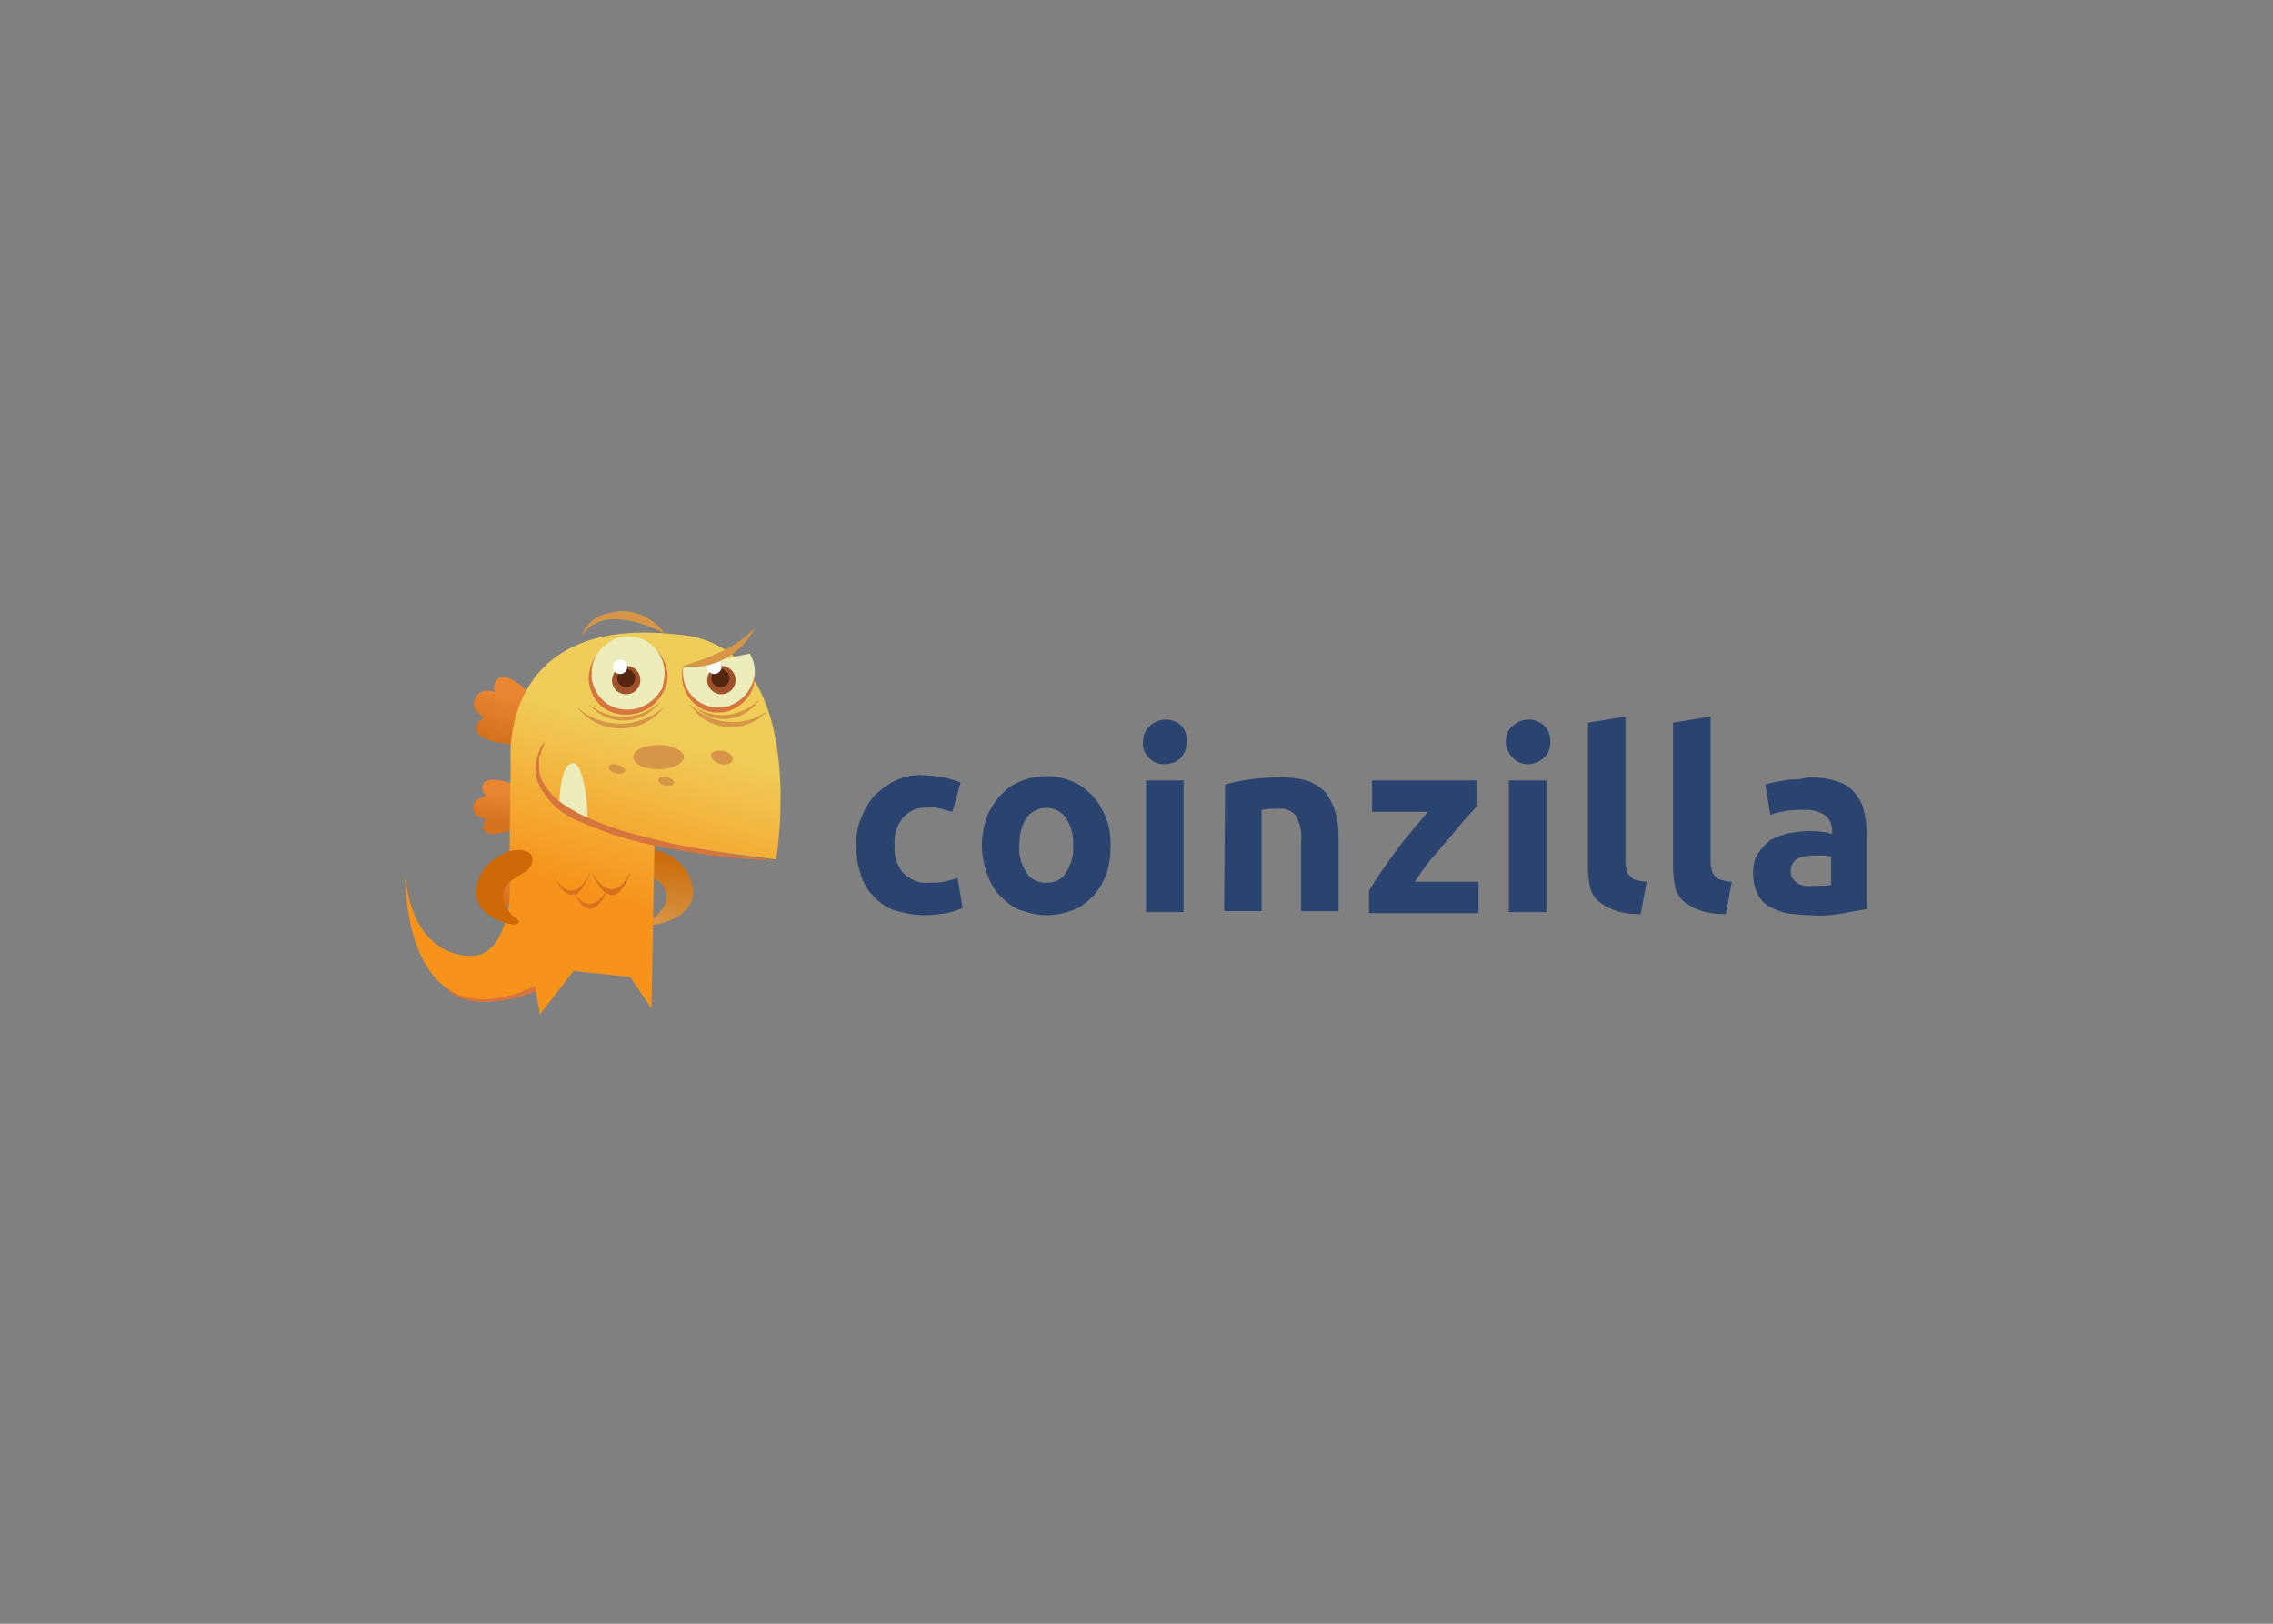 <svg clip-rule="evenodd" fill-rule="evenodd" stroke-linejoin="round" stroke-miterlimit="2" viewBox="0 0 560 400" xmlns="http://www.w3.org/2000/svg" xmlns:xlink="http://www.w3.org/1999/xlink"><rect x="0" y="0" width="560" height="400" fill="#808080" stroke="none"/><linearGradient id="a"><stop offset="0" stop-color="#ea8632"/><stop offset="1" stop-color="#d6721e"/></linearGradient><linearGradient id="b" gradientTransform="matrix(-.41 2.86 -2.86 -.41 -365.676 498.976)" gradientUnits="userSpaceOnUse" x1="0" x2="1" xlink:href="#a" y1="0" y2="0"/><linearGradient id="c" gradientTransform="matrix(-.609 2.66 -2.66 -.609 -365.453 506.817)" gradientUnits="userSpaceOnUse" x1="0" x2="1" xlink:href="#a" y1="0" y2="0"/><linearGradient id="d" gradientTransform="matrix(-1.431 4.18 -4.18 -1.431 -364.924 489.282)" gradientUnits="userSpaceOnUse" x1="0" x2="1" xlink:href="#a" y1="0" y2="0"/><linearGradient id="e"><stop offset="0" stop-color="#d69547"/><stop offset="1" stop-color="#cc6806"/></linearGradient><linearGradient id="f" gradientTransform="matrix(1.045 -7.232 7.232 1.045 -350.169 512.033)" gradientUnits="userSpaceOnUse" x1="0" x2="1" xlink:href="#e" y1="0" y2="0"/><linearGradient id="g" gradientTransform="matrix(-4.769 16.35 -16.35 -4.769 -352.504 492.292)" gradientUnits="userSpaceOnUse" x1="0" x2="1" y1="0" y2="0"><stop offset="0" stop-color="#f0cd59"/><stop offset="1" stop-color="#f7931a"/></linearGradient><linearGradient id="h" gradientTransform="matrix(-1.023 -7.237 7.237 -1.023 -362.32 527.269)" gradientUnits="userSpaceOnUse" x1="0" x2="1" xlink:href="#e" y1="0" y2="0"/><clipPath id="i"><path clip-rule="evenodd" d="m-347.8 492.7h9.9l.4-8.1-10.3 2.1z"/></clipPath><g transform="matrix(2.497 0 0 2.497 1035.95 -1050.76)"><g fill-rule="nonzero"><path d="m-367.2 502.4c0-.3.1-.6.3-.8-.7-.1-1.3-.4-1.3-1.1s.6-1 1.3-1.2c-.3-.2-.4-.5-.4-.8.1-1.6 3.4-.2 3.4-.2v4.1c0 .1-3.2 1.5-3.3 0z" fill="url(#b)"/><path d="m-366.8 509.9c0-.2.1-.4.2-.5-.5-.1-.9-.3-.9-.8s.4-.7.9-.8c-.2-.1-.3-.3-.3-.5 0-1.1 2.3-.1 2.3-.1v2.8s-2.2 1-2.2-.1z" fill="url(#c)"/><path d="m-367.8 492.3c.1-.3.4-.6.7-.7-.8-.5-1.3-1.1-.9-1.9s1.2-.9 2-.6c-.2-.3-.2-.7 0-1 .8-1.7 3.8 1.5 3.8 1.5l-.6 1.4-.1.2-.7 1.6-.1.2-.6 1.3c.1-.1-4.2-.2-3.5-2z" fill="url(#d)"/><path d="m-362 518.6s-5.6 2.4-8.6 0l.9-1.6h6.6c.1 0 1.6.3 1.6.3z" fill="#d6753e"/><path d="m-351.4 506.8c.8.5 2.9 1.3 2.1 3.3-.3.5-.7 1-1.1 1.3-.7.5-.1.7.3.6.4 0 5.3-1.1 3-5.2-.4-.8-2.3-2.4-4-2.1s-.7 1.9-.3 2.1z" fill="url(#f)"/><path d="m-364.6 504.6v4.9s-.4 5.6-3.7 5.6c0 0-5.7.6-6.6-7.8 0 0-.3 16.8 12.8 10.8l.5 2.8 3.3-4.3 5.6.6 2.1 3.1.3-16.3s10.2 1.4 12 1.6c0 0 3.6-21.3-9.8-22.2-17.7-2-16.4 12.5-16.4 12.5z" fill="url(#g)"/><path d="m-359.7 500.2c.1-3.1.7-4.1 1.4-4.1s1.4 2.6 1.4 5.9z" fill="#ededbb"/><path d="m-352.4 495.5c0 .7 1.1 1.2 2.5 1.2s2.5-.6 2.5-1.2-1.1-1.2-2.5-1.2-2.5.5-2.5 1.2z" fill="#d69547"/><path d="m-344.7 495.3c-.1.3.3.7.9.9.6.1 1.1 0 1.2-.4s-.4-.8-.9-.9c-.6-.1-1.2 0-1.2.4z" fill="#d69547"/><path d="m-354.8 496.5c0 .2.2.5.7.6.4.1.8 0 .9-.2 0-.2-.2-.5-.7-.6-.5-.2-.9-.1-.9.2z" fill="#d69547"/><path d="m-349.9 497.7c-.1.2.2.5.6.6s.8 0 .9-.2-.2-.5-.6-.6-.9 0-.9.2z" fill="#d69547"/><path d="m-356.6 506.8s-.6 1.8-1.5 2.3c.6.8 1.7 1.6 2.9-.2-.6-.6-1-1.3-1.3-2.1 0 0 1.9 4 3.9-.1 0 0-1 3.3-2.5 2.2-.5 1.2-1.7 2.8-3.1.1-.6.3-1.4-.2-2.3-2.3 0 .2 1.9 4.3 3.9.1z" fill="#d6721e"/><path d="m-349 487.5c-.1-2.1-1.8-3.8-4-3.7-.5 0-1 .1-1.4.3-1.4.6-2.3 2-2.4 3.5 0 1.3.6 2.5 1.7 3.2 2 1.1 4.5.4 5.6-1.6 0-.1.1-.1.1-.2.3-.5.4-1 .4-1.5z" fill="#d6753e"/><path d="m-349.3 487.1c-.1-2-1.7-3.6-3.7-3.5-.5 0-.9.1-1.3.3-1.3.6-2.2 1.8-2.2 3.3-.1 1.2.6 2.4 1.6 3.1 1.9 1.1 4.2.4 5.3-1.5 0-.1.1-.1.1-.2.1-.5.2-1 .2-1.5z" fill="#ededbb"/><path d="m-354.5 487.9c0 .8.6 1.4 1.4 1.4s1.4-.6 1.4-1.4-.6-1.4-1.4-1.4c-.7-.1-1.3.5-1.4 1.4 0-.1 0-.1 0 0z" fill="#9e512b"/><path d="m-354 487.7c0 .5.4.9.9.9s.9-.4.9-.9-.4-.9-.9-.9c-.4-.1-.8.3-.9.9.1-.1 0-.1 0 0z" fill="#542713"/><path d="m-354.4 486.6c0 .4.3.7.7.7s.7-.3.7-.7-.3-.7-.7-.7-.7.3-.7.7z" fill="#fff"/><path d="m-353.7 492.2c1.6 0 3.2-.6 4.4-1.7-1.8 2.4-5.2 2.9-7.6 1.1-.4-.3-.8-.7-1.1-1.1 1.1 1.1 2.7 1.7 4.3 1.7z" fill="#d69547"/><path d="m-353.2 491.5c1.3 0 2.6-.6 3.5-1.5-1.4 2-4.2 2.5-6.2 1.1-.4-.3-.7-.6-1-.9 1.1.9 2.4 1.4 3.7 1.3z" fill="#d69547"/><path d="m-352.9 503.6c1.8.5 3.7.9 5.6 1.2 1.7.3 3.3.5 4.6.6 2.6.3 4.3.3 4.3.3s-1.6-.2-4.2-.6c-1.3-.2-2.9-.5-4.6-.8s-3.6-.8-5.5-1.3c-1.8-.5-3.6-1.2-5.2-2-.7-.4-1.4-.8-2-1.3s-1-1-1.4-1.7c-.3-.5-.4-1.1-.4-1.7v-.7c0-.1 0-.2.1-.3s.1-.2.1-.3c.1-.3.2-.5.3-.8l.1-.3-.2.3c-.2.2-.3.5-.4.8 0 .1-.1.2-.1.3s-.1.2-.1.3-.1.2-.1.4v.4c-.1.6 0 1.2.3 1.8.3.7.8 1.3 1.3 1.9.6.6 1.3 1.1 2.1 1.5 1.8.8 3.6 1.5 5.4 2z" fill="#d6753e"/></g><g clip-path="url(#i)"><path d="m-347.6 487.6c.1 2 1.7 3.6 3.7 3.5.5 0 .9-.1 1.3-.3 1.3-.6 2.2-1.8 2.2-3.3 0-1.2-.6-2.4-1.6-3.1-1.9-1.1-4.2-.4-5.3 1.5 0 .1-.1.1-.1.2-.1.5-.2 1-.2 1.5z" fill="#d6753e" fill-rule="nonzero"/><path d="m-347.5 487.2c0 1.9 1.7 3.5 3.6 3.4.5 0 .9-.1 1.3-.3 1.3-.6 2.1-1.8 2.2-3.2 0-1.2-.6-2.3-1.6-3-1.8-1-4.1-.4-5.1 1.4 0 .1-.1.2-.1.2-.2.5-.3 1-.3 1.5z" fill="#ededbb" fill-rule="nonzero"/><circle cx="-343.7" cy="487.9" fill="#9e512b" r="1.4"/><g fill-rule="nonzero"><path d="m-344.7 487.7c0 .5.4.9.9.9s.9-.4.9-.9-.4-.9-.9-.9c-.4-.1-.9.3-.9.9z" fill="#542713"/><path d="m-343.2 492c1.4.2 2.8-.2 4-1-1.8 1.9-4.8 2.1-6.8.3-.3-.3-.6-.7-.9-1.1 1 1 2.3 1.7 3.7 1.8z" fill="#d69547"/><path d="m-345.1 486.6c0 .4.3.7.7.7s.7-.3.7-.7-.3-.7-.7-.7-.7.3-.7.7z" fill="#fff"/><path d="m-342.9 491.3c1.2-.2 2.2-.7 3-1.6-1.1 1.9-3.5 2.6-5.4 1.6-.3-.2-.6-.4-.9-.7 1 .6 2.2.9 3.3.7z" fill="#d69547"/></g></g><path d="m-340.4 482.7c-1.3 2.7-4.2 4.3-7.2 3.8.1 0 5.2-1.3 7.2-3.8z" fill="#d69547" fill-rule="nonzero"/><path d="m-349.3 483.3c-1.2-.6-6.2-3-8.2.3.4-1.2 1.4-2.1 2.7-2.3 2-.6 4.2.2 5.5 2z" fill="#d69547" fill-rule="nonzero"/><path d="m-363 506.8c-.8.5-2.9 1.3-2.1 3.3.3.5.6.9 1.1 1.3.7.4.1.7-.3.6-.4 0-5.3-1-3-5.2.4-.8 2.3-2.4 4-2.1s.7 1.9.3 2.1z" fill="url(#h)" fill-rule="nonzero"/><path d="m-330.4 504.2c0-.9.1-1.8.5-2.7.3-.8.7-1.5 1.3-2.2.6-.6 1.3-1.1 2.1-1.5.9-.4 1.9-.6 2.8-.5.6 0 1.3.1 1.9.2s1.1.3 1.7.5l-.8 2.9c-.4-.1-.8-.2-1.1-.3-.5-.1-.9-.2-1.4-.1-.9-.1-1.8.3-2.4 1-.6.8-.9 1.7-.8 2.7-.1 1 .2 1.9.8 2.7.7.7 1.6 1.1 2.6 1 .5 0 1 0 1.4-.1.5-.1 1-.2 1.4-.4l.5 3c-.5.2-1.1.4-1.6.5-.7.1-1.4.2-2.1.2-1 0-2.1-.2-3.1-.5-.8-.3-1.5-.8-2.1-1.5-.6-.6-1-1.4-1.2-2.2-.3-.9-.4-1.8-.4-2.7z" fill="#2a436f" fill-rule="nonzero"/><path d="m-305.3 504.2c0 1-.1 1.9-.4 2.8-.3.8-.7 1.5-1.3 2.2-.6.6-1.2 1.1-2 1.4s-1.7.5-2.6.5-1.8-.2-2.6-.5-1.4-.8-2-1.4-1-1.4-1.3-2.2c-.3-.9-.5-1.8-.5-2.8s.2-1.9.5-2.8c.3-.8.8-1.5 1.3-2.1.6-.6 1.2-1.1 2-1.4 1.6-.7 3.5-.7 5.1 0 .8.3 1.4.8 2 1.4s1 1.4 1.3 2.1c.4.9.5 1.9.5 2.8zm-3.7 0c.1-.9-.2-1.9-.7-2.7-.8-1.1-2.3-1.3-3.4-.5-.2.1-.3.3-.5.5-.5.8-.7 1.7-.7 2.7-.1 1 .2 1.9.7 2.7.4.7 1.2 1 2 1s1.5-.3 1.9-1c.5-.8.8-1.7.7-2.7z" fill="#2a436f" fill-rule="nonzero"/><path d="m-297.8 494c0 .6-.2 1.2-.6 1.6s-1 .6-1.6.6-1.1-.2-1.5-.6-.7-1-.6-1.6c0-.6.2-1.2.7-1.6.9-.8 2.2-.8 3.1 0 .3.4.6 1 .5 1.6zm-.3 16.8h-3.7v-13h3.7z" fill="#2a436f" fill-rule="nonzero"/><path d="m-294 498.2c1.8-.5 3.7-.7 5.5-.7.9 0 1.9.1 2.8.4.7.3 1.3.7 1.7 1.2.4.6.7 1.2.9 1.9.2.8.3 1.6.3 2.4v7.3h-3.7v-6.9c.1-.9-.1-1.7-.5-2.5-.4-.5-1.1-.8-1.8-.7h-.8l-.8.1v10h-3.7z" fill="#2a436f" fill-rule="nonzero"/><path d="m-269.1 500.3-1.2 1.3c-.5.6-1 1.2-1.6 1.9s-1.2 1.4-1.8 2.1-1.1 1.5-1.6 2.2h6.3v3.1h-10.8v-2.2c.4-.7.8-1.3 1.2-1.9l1.5-2.1c.5-.7 1.1-1.4 1.6-2s1-1.2 1.5-1.8h-5.5v-3.1h10.3v2.5z" fill="#2a436f" fill-rule="nonzero"/><path d="m-261.9 494c0 .6-.2 1.2-.7 1.6-.4.4-1 .6-1.5.6-.6 0-1.1-.2-1.5-.6s-.7-1-.7-1.6.2-1.2.7-1.6c.9-.8 2.2-.8 3.1 0 .4.4.6 1 .6 1.6zm-.4 16.8h-3.7v-13h3.7z" fill="#2a436f" fill-rule="nonzero"/><path d="m-253 511c-.9 0-1.8-.1-2.6-.4-.6-.2-1.1-.5-1.6-.9-.4-.4-.7-.9-.8-1.4-.1-.6-.2-1.2-.2-1.9v-14.3l3.7-.6v14.1c0 .3 0 .6.1.9 0 .2.1.5.3.7s.4.4.6.4c.3.1.7.2 1.1.2z" fill="#2a436f" fill-rule="nonzero"/><path d="m-244.6 511c-.9 0-1.8-.1-2.6-.4-.6-.2-1.1-.5-1.6-.9-.4-.4-.7-.9-.8-1.4-.1-.6-.2-1.2-.2-1.9v-14.3l3.7-.6v14.1c0 .3 0 .6.1.9 0 .2.1.5.3.7s.4.4.6.4c.3.1.7.2 1.1.2z" fill="#2a436f" fill-rule="nonzero"/><path d="m-236.3 497.5c.9 0 1.8.1 2.7.4.7.2 1.3.6 1.7 1.1s.8 1.1.9 1.7c.2.7.3 1.5.3 2.2v7.6c-.5.1-1.3.2-2.2.4-1.1.2-2.3.3-3.4.2-.8 0-1.5-.1-2.3-.2-.6-.1-1.2-.4-1.8-.7-.5-.3-.9-.8-1.1-1.3-.3-.6-.4-1.3-.4-2s.1-1.3.5-1.9c.3-.5.7-.9 1.2-1.3.5-.3 1.1-.5 1.8-.7.7-.1 1.4-.2 2.1-.2.4 0 .8 0 1.3.1.3 0 .6.1.9.2v-.3c0-.6-.2-1.1-.6-1.5-.6-.4-1.3-.6-2-.6-.6 0-1.2 0-1.9.1-.5.1-1.1.2-1.6.4l-.5-3 .8-.2c.3-.1.7-.1 1.1-.2s.8-.1 1.2-.1.9-.2 1.3-.2zm.3 10.7h1c.3 0 .5 0 .8-.1v-2.8c-.2 0-.4-.1-.7-.1h-.8c-.3 0-.7 0-1 .1-.3 0-.5.1-.8.2-.2.1-.4.3-.5.5-.4.7-.2 1.5.4 1.9.5.3 1 .4 1.6.3z" fill="#2a436f" fill-rule="nonzero"/></g></svg>
